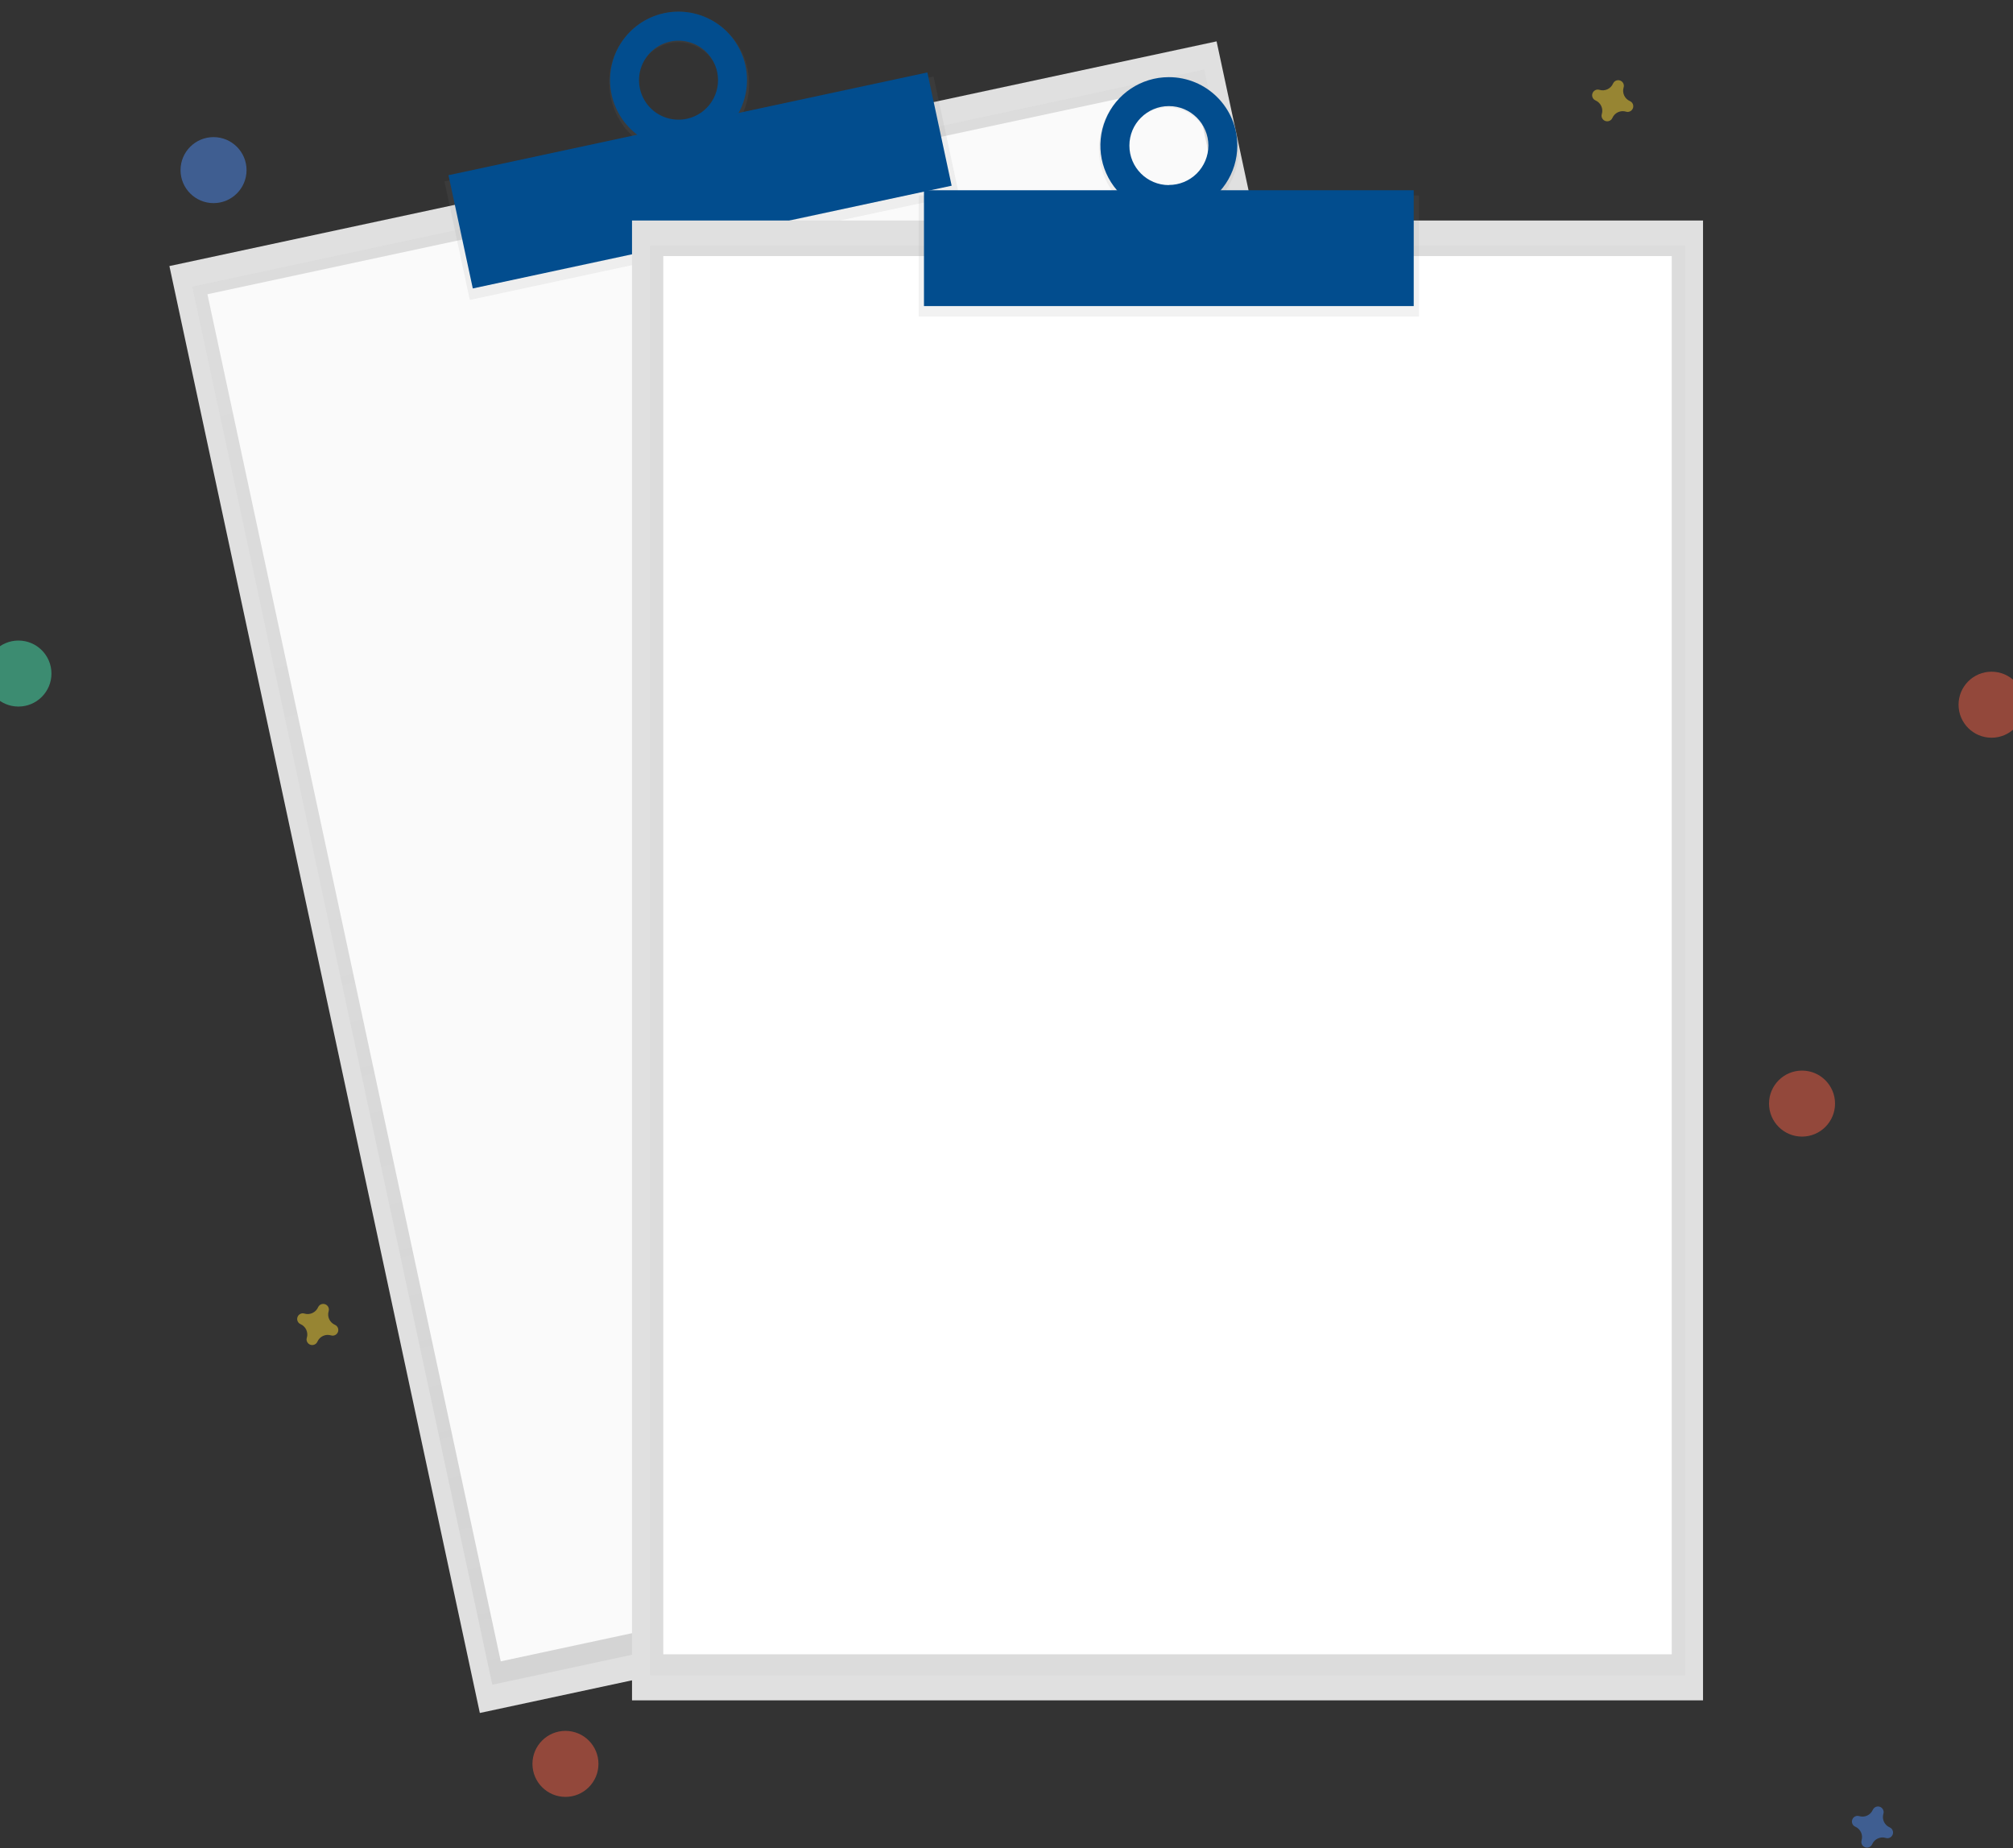 <?xml version="1.0" encoding="UTF-8"?>
<svg width="61px" height="56px" viewBox="0 0 61 56" version="1.1" xmlns="http://www.w3.org/2000/svg" xmlns:xlink="http://www.w3.org/1999/xlink">
    <rect x="0" y="0" width="61" height="56" fill="#333333" stroke="none"/>
    <!-- Generator: Sketch 49.3 (51167) - http://www.bohemiancoding.com/sketch -->
    <title>undraw_no_data_qbuo</title>
    <desc>Created with Sketch.</desc>
    <defs>
        <linearGradient x1="49.999%" y1="100%" x2="49.999%" y2="0%" id="linearGradient-1">
            <stop stop-color="#808080" stop-opacity="0.25" offset="0%"></stop>
            <stop stop-color="#808080" stop-opacity="0.12" offset="54%"></stop>
            <stop stop-color="#808080" stop-opacity="0.1" offset="100%"></stop>
        </linearGradient>
        <linearGradient x1="54017%" y1="18020%" x2="54017%" y2="13075%" id="linearGradient-2">
            <stop stop-color="#808080" stop-opacity="0.25" offset="0%"></stop>
            <stop stop-color="#808080" stop-opacity="0.12" offset="54%"></stop>
            <stop stop-color="#808080" stop-opacity="0.1" offset="100%"></stop>
        </linearGradient>
        <linearGradient x1="54017%" y1="14086%" x2="54017%" y2="8243%" id="linearGradient-3">
            <stop stop-color="#808080" stop-opacity="0.25" offset="0%"></stop>
            <stop stop-color="#808080" stop-opacity="0.12" offset="54%"></stop>
            <stop stop-color="#808080" stop-opacity="0.1" offset="100%"></stop>
        </linearGradient>
        <linearGradient x1="47640%" y1="71053%" x2="47640%" y2="12712%" id="linearGradient-4">
            <stop stop-color="#808080" stop-opacity="0.25" offset="0%"></stop>
            <stop stop-color="#808080" stop-opacity="0.12" offset="54%"></stop>
            <stop stop-color="#808080" stop-opacity="0.1" offset="100%"></stop>
        </linearGradient>
        <linearGradient x1="47694%" y1="15613%" x2="47694%" y2="10668%" id="linearGradient-5">
            <stop stop-color="#808080" stop-opacity="0.25" offset="0%"></stop>
            <stop stop-color="#808080" stop-opacity="0.12" offset="54%"></stop>
            <stop stop-color="#808080" stop-opacity="0.1" offset="100%"></stop>
        </linearGradient>
        <linearGradient x1="66686%" y1="17639%" x2="66686%" y2="11795%" id="linearGradient-6">
            <stop stop-color="#808080" stop-opacity="0.25" offset="0%"></stop>
            <stop stop-color="#808080" stop-opacity="0.12" offset="54%"></stop>
            <stop stop-color="#808080" stop-opacity="0.1" offset="100%"></stop>
        </linearGradient>
    </defs>
    <g id="Guide" stroke="none" stroke-width="1" fill="none" fill-rule="evenodd">
        <g id="空状态" transform="translate(-677, -319)">
            <g id="Group-7" transform="translate(107, 200)">
                <g id="Group-20" transform="translate(1, 97)">
                    <g id="undraw_no_data_qbuo" transform="translate(569, 20)">
                        <rect id="Rectangle-path" fill="#E0E0E0" fill-rule="nonzero" transform="translate(25.703, 28.58) rotate(-12.11) translate(-25.703, -28.58) " x="9.476" y="6.159" width="32.455" height="44.842"></rect>
                        <g id="Group" opacity="0.5" transform="translate(5.793, 4.085)" fill="url(#linearGradient-1)" fill-rule="nonzero">
                            <rect id="Rectangle-path" transform="translate(19.911, 24.495) rotate(-12.11) translate(-19.911, -24.495) " x="4.232" y="2.832" width="31.358" height="43.326"></rect>
                        </g>
                        <rect id="Rectangle-path" fill="#FAFAFA" fill-rule="nonzero" transform="translate(25.67, 28.424) rotate(-12.11) translate(-25.67, -28.424) " x="10.39" y="7.239" width="30.56" height="42.369"></rect>
                        <rect id="Rectangle-path" fill="url(#linearGradient-2)" fill-rule="nonzero" transform="translate(21.264, 7.702) rotate(-12.11) translate(-21.264, -7.702) " x="13.684" y="5.866" width="15.16" height="3.672"></rect>
                        <path d="M20.126,2.399 C18.982,2.645 18.258,3.794 18.51,4.965 C18.761,6.136 19.892,6.888 21.034,6.642 C22.177,6.396 22.903,5.247 22.651,4.076 C22.399,2.905 21.271,2.154 20.126,2.399 Z M20.844,5.749 C20.35,5.867 19.833,5.674 19.536,5.26 C19.24,4.847 19.223,4.296 19.494,3.865 C19.764,3.434 20.268,3.21 20.769,3.297 C21.27,3.385 21.669,3.767 21.777,4.263 C21.851,4.584 21.794,4.921 21.619,5.2 C21.444,5.479 21.165,5.676 20.844,5.749 Z" id="Shape" fill="url(#linearGradient-3)" fill-rule="nonzero"></path>
                        <rect id="Rectangle-path" fill="#024d8e" fill-rule="nonzero" transform="translate(21.214, 7.469) rotate(-12.11) translate(-21.214, -7.469) " x="13.794" y="5.713" width="14.841" height="3.51"></rect>
                        <path d="M20.126,2.399 C19.006,2.64 18.293,3.743 18.533,4.863 C18.774,5.983 19.877,6.696 20.997,6.455 C22.117,6.215 22.83,5.112 22.59,3.992 C22.474,3.455 22.15,2.984 21.688,2.686 C21.226,2.387 20.664,2.284 20.126,2.399 Z M20.812,5.6 C20.339,5.702 19.851,5.508 19.576,5.11 C19.301,4.711 19.293,4.186 19.556,3.78 C19.819,3.373 20.301,3.165 20.777,3.252 C21.254,3.34 21.63,3.705 21.732,4.179 C21.87,4.825 21.459,5.462 20.812,5.6 Z" id="Shape" fill="#024d8e" fill-rule="nonzero"></path>
                        <rect id="Rectangle-path" fill="#E0E0E0" fill-rule="nonzero" x="19.152" y="8.682" width="32.455" height="44.842"></rect>
                        <g id="Group" opacity="0.5" transform="translate(19.68, 9.431)" fill="url(#linearGradient-4)" fill-rule="nonzero">
                            <rect id="Rectangle-path" x="0.021" y="0.009" width="31.358" height="43.326"></rect>
                        </g>
                        <rect id="Rectangle-path" fill="#FFFFFF" fill-rule="nonzero" x="20.099" y="9.76" width="30.56" height="42.369"></rect>
                        <rect id="Rectangle-path" fill="url(#linearGradient-5)" fill-rule="nonzero" x="27.839" y="7.922" width="15.16" height="3.672"></rect>
                        <path d="M35.419,4.338 C34.249,4.338 33.3,5.309 33.3,6.508 C33.3,7.706 34.249,8.678 35.419,8.678 C36.59,8.678 37.539,7.706 37.539,6.508 C37.539,5.309 36.59,4.338 35.419,4.338 Z M35.419,7.76 C34.91,7.772 34.445,7.475 34.242,7.008 C34.038,6.541 34.138,5.998 34.494,5.633 C34.849,5.269 35.39,5.156 35.862,5.348 C36.333,5.54 36.642,5.999 36.642,6.508 C36.647,7.189 36.1,7.746 35.419,7.754 L35.419,7.76 Z" id="Shape" fill="url(#linearGradient-6)" fill-rule="nonzero"></path>
                        <rect id="Rectangle-path" fill="#024d8e" fill-rule="nonzero" x="27.999" y="7.765" width="14.841" height="3.51"></rect>
                        <path d="M35.419,4.338 C34.58,4.338 33.824,4.843 33.503,5.618 C33.182,6.393 33.359,7.285 33.953,7.879 C34.546,8.472 35.438,8.649 36.213,8.328 C36.988,8.007 37.494,7.251 37.494,6.412 C37.494,5.266 36.565,4.338 35.419,4.338 Z M35.419,7.609 C34.759,7.608 34.224,7.073 34.224,6.412 C34.224,5.751 34.759,5.216 35.419,5.215 C36.08,5.214 36.616,5.748 36.618,6.409 C36.618,6.727 36.491,7.031 36.267,7.256 C36.042,7.48 35.737,7.606 35.419,7.605 L35.419,7.609 Z" id="Shape" fill="#024d8e" fill-rule="nonzero"></path>
                        <g id="Group" opacity="0.5" transform="translate(0.446, 54.732)"></g>
                        <path d="M57.263,57.373 C57.104,57.304 57.022,57.126 57.072,56.96 C57.076,56.947 57.079,56.935 57.08,56.922 C57.084,56.846 57.039,56.777 56.968,56.75 C56.897,56.724 56.817,56.748 56.772,56.808 C56.764,56.818 56.757,56.83 56.752,56.841 C56.683,57.001 56.505,57.083 56.339,57.032 C56.326,57.028 56.314,57.026 56.301,57.025 C56.225,57.02 56.156,57.066 56.13,57.137 C56.103,57.208 56.127,57.288 56.187,57.333 C56.198,57.341 56.209,57.347 56.221,57.352 C56.38,57.422 56.462,57.6 56.411,57.766 C56.408,57.778 56.405,57.791 56.404,57.804 C56.4,57.879 56.445,57.949 56.516,57.975 C56.587,58.001 56.667,57.978 56.712,57.918 C56.72,57.907 56.726,57.896 56.732,57.884 C56.801,57.725 56.979,57.643 57.145,57.693 C57.158,57.697 57.17,57.7 57.183,57.701 C57.259,57.705 57.328,57.66 57.354,57.589 C57.381,57.518 57.357,57.438 57.297,57.393 C57.286,57.385 57.275,57.378 57.263,57.373 Z" id="Shape" fill="#4D8AF0" fill-rule="nonzero" opacity="0.5"></path>
                        <path d="M10.15,42.145 C9.99,42.075 9.908,41.897 9.959,41.731 C9.963,41.719 9.965,41.706 9.966,41.693 C9.971,41.618 9.925,41.548 9.854,41.522 C9.783,41.496 9.704,41.519 9.658,41.58 C9.65,41.59 9.644,41.601 9.639,41.613 C9.569,41.772 9.391,41.854 9.225,41.804 C9.213,41.8 9.2,41.797 9.187,41.796 C9.112,41.792 9.042,41.837 9.016,41.908 C8.99,41.979 9.013,42.059 9.074,42.105 C9.084,42.112 9.095,42.119 9.107,42.124 C9.266,42.193 9.348,42.371 9.298,42.538 C9.294,42.55 9.291,42.563 9.29,42.575 C9.286,42.651 9.331,42.721 9.402,42.747 C9.473,42.773 9.553,42.749 9.599,42.689 C9.606,42.679 9.613,42.667 9.618,42.656 C9.687,42.496 9.865,42.414 10.032,42.465 C10.044,42.469 10.057,42.471 10.069,42.472 C10.145,42.477 10.215,42.431 10.241,42.36 C10.267,42.289 10.243,42.21 10.183,42.164 C10.173,42.156 10.161,42.15 10.15,42.145 Z" id="Shape" fill="#FDD835" fill-rule="nonzero" opacity="0.5"></path>
                        <path d="M49.391,5.063 C49.232,4.994 49.15,4.816 49.2,4.65 C49.204,4.637 49.207,4.625 49.208,4.612 C49.212,4.536 49.167,4.467 49.096,4.441 C49.025,4.414 48.945,4.438 48.9,4.498 C48.892,4.509 48.886,4.52 48.88,4.532 C48.811,4.691 48.633,4.773 48.467,4.722 C48.454,4.718 48.442,4.716 48.429,4.715 C48.353,4.71 48.284,4.756 48.258,4.827 C48.231,4.898 48.255,4.978 48.315,5.023 C48.326,5.031 48.337,5.037 48.349,5.043 C48.508,5.112 48.59,5.29 48.54,5.456 C48.536,5.468 48.533,5.481 48.532,5.494 C48.528,5.57 48.573,5.639 48.644,5.665 C48.715,5.691 48.795,5.668 48.84,5.608 C48.848,5.597 48.855,5.586 48.86,5.574 C48.929,5.415 49.107,5.333 49.273,5.383 C49.286,5.387 49.298,5.39 49.311,5.391 C49.387,5.395 49.456,5.35 49.482,5.279 C49.509,5.208 49.485,5.128 49.425,5.083 C49.414,5.075 49.403,5.068 49.391,5.063 Z" id="Shape" fill="#FDD835" fill-rule="nonzero" opacity="0.5"></path>
                        <circle id="Oval" fill="#F55F44" fill-rule="nonzero" opacity="0.5" cx="60.35" cy="23.354" r="1"></circle>
                        <circle id="Oval" fill="#F55F44" fill-rule="nonzero" opacity="0.5" cx="17.135" cy="55.449" r="1"></circle>
                        <circle id="Oval" fill="#F55F44" fill-rule="nonzero" opacity="0.5" cx="54.607" cy="35.441" r="1"></circle>
                        <circle id="Oval" fill="#4D8AF0" fill-rule="nonzero" opacity="0.5" cx="6.471" cy="7.155" r="1"></circle>
                        <circle id="Oval" fill="#47E6B1" fill-rule="nonzero" opacity="0.5" cx="0.559" cy="22.41" r="1"></circle>
                    </g>
                </g>
            </g>
        </g>
    </g>
</svg>